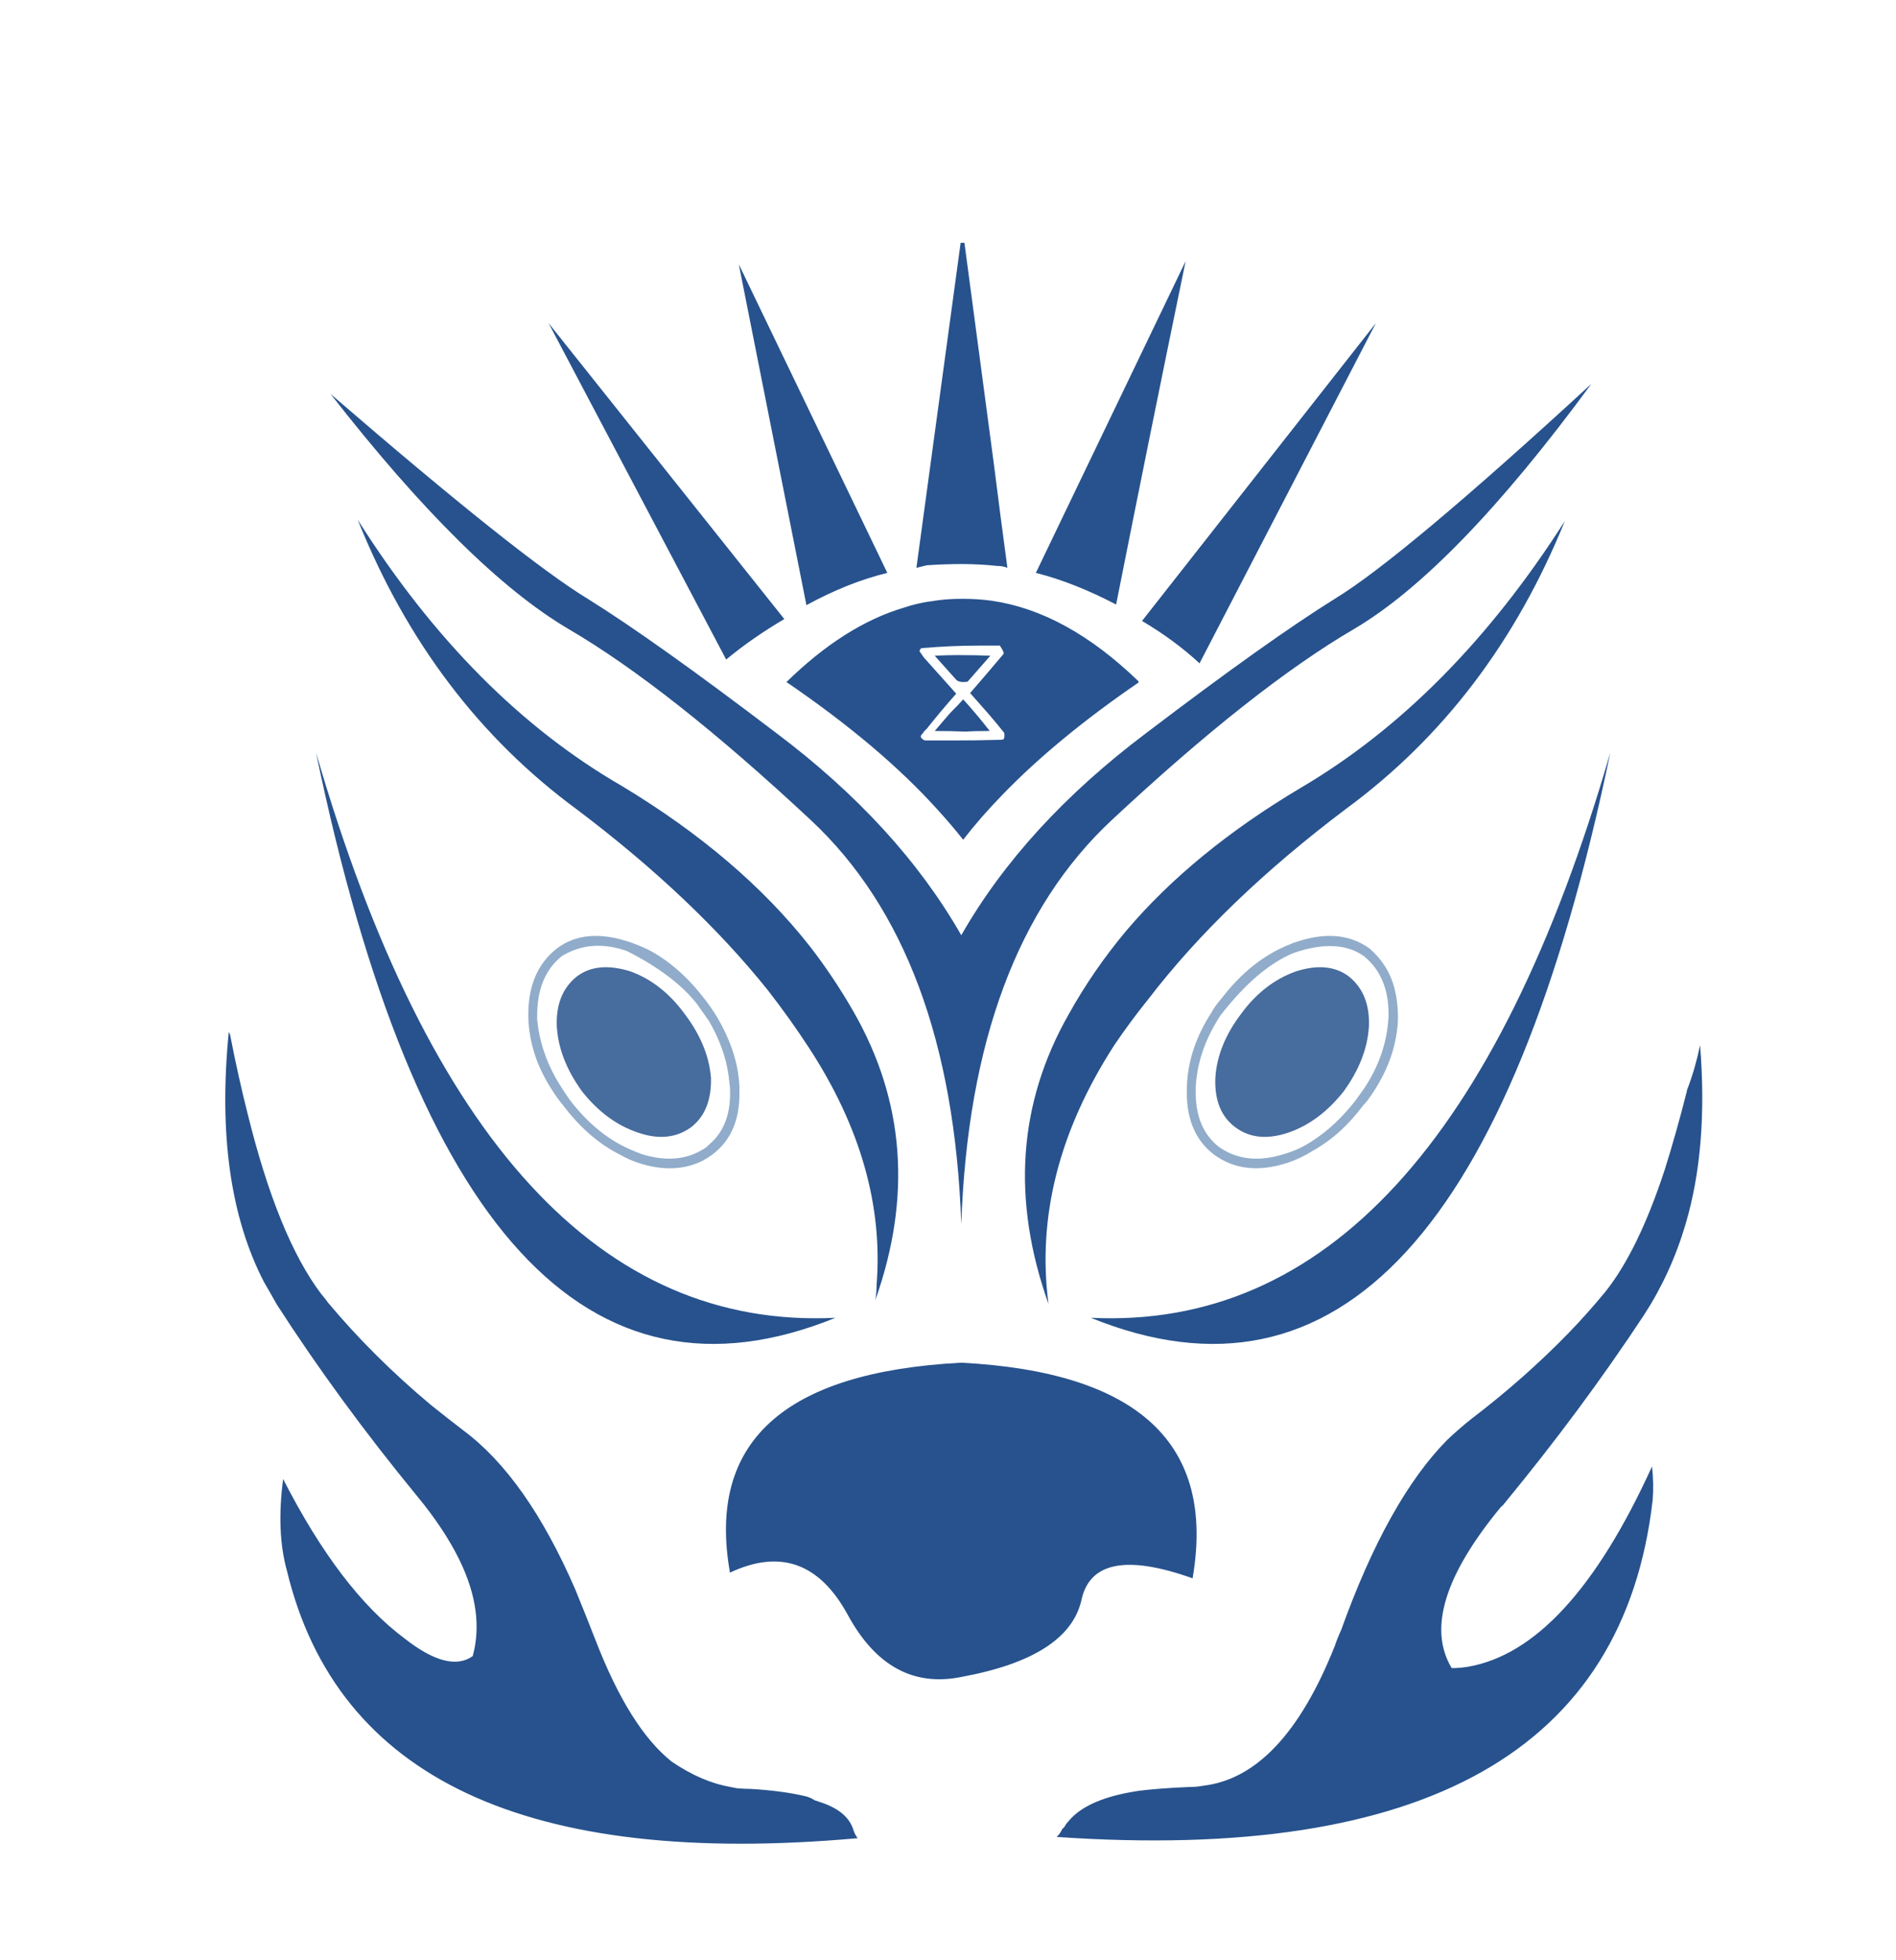 
<svg xmlns="http://www.w3.org/2000/svg" version="1.1" xmlns:xlink="http://www.w3.org/1999/xlink" preserveAspectRatio="none" x="0px" y="0px" width="150px" height="155px" viewBox="0 0 150 155">
<defs>
<g id="Layer1_0_FILL">
<path fill="#27528D" stroke="none" d="
M 25 59.5
Q 36.75 116.1 66.1 104.2 38.35 105.55 25 59.5
M 60.75 78.3
Q 62.5 80.55 64 82.85 70.1 92.2 69.35 101.6 69.35 102.2 69.25 102.8 73.6 90.55 67.5 79.95 65.95 77.25 64.05 74.8 58.5 67.75 49.2 62.15 37.25 55.25 28.3 41.1 34.1 55.55 45.7 64.05 54.9 71 60.75 78.3
M 18.2 81.8
Q 18.15 81.7 18.1 81.6 16.9 93.7 20.9 101.4 21.4 102.25 21.9 103.15 26.8 110.75 33 118.3 35.15 120.9 36.35 123.35 38.35 127.45 37.4 130.95 35.5 132.3 32 129.55 26.9 125.75 22.4 116.95 21.85 121.15 22.7 124.2 28.65 148.85 67.85 145.35 67.6 145 67.5 144.65 67.05 143.25 65.05 142.55 64.75 142.45 64.45 142.35 64.15 142.15 63.8 142.05 61.95 141.6 59.35 141.45 58.85 141.45 58.3 141.4 58.05 141.35 57.8 141.3 55.5 140.9 53.15 139.3 49.8 136.65 47.1 129.65 46.3 127.6 45.5 125.65 41.65 116.8 36.65 113.1 35.35 112.1 34.1 111.1 29.55 107.3 25.95 103 25.7 102.65 25.4 102.3 22 97.8 19.6 88.1 18.85 85.15 18.2 81.8
M 62.05 48.95
L 43.4 25.55 57.45 52.15
Q 59.5 50.45 62.05 48.95
M 63.8 47.85
Q 67.1 46.05 70.2 45.3
L 58.45 20.9 63.8 47.85
M 76.05 107.75
Q 55 108.85 57.75 124.35 63.7 121.55 67.05 127.65 70.35 133.75 76.05 132.6 84.5 131.05 85.55 126.55 86.5 122 94.35 124.8 97.1 108.85 76.05 107.75
M 133.45 86.3
Q 132.6 89.65 131.7 92.5 129.6 98.9 127 102.15 125.6 103.85 124.1 105.4 120.6 109 116.4 112.2 115.45 112.95 114.5 113.85 109.8 118.6 106.1 128.9 105.8 129.55 105.6 130.15 101.5 140.45 95.2 141.2 94.65 141.3 94.1 141.3 91.7 141.4 90.1 141.6 89.8 141.65 89.5 141.7 85.85 142.35 84.5 144.05 84.3 144.25 84.25 144.4 84.15 144.55 84.05 144.6 83.9 144.95 83.6 145.25 127.35 148.25 130.75 118.6 130.85 117.35 130.7 115.95 124.1 130.45 116.1 131.8 115.45 131.9 114.85 131.9 112.05 127.25 118.75 119.15 118.9 119.05 119 118.9 125.1 111.5 130.05 104 132.2 100.7 133.35 96.8 135.15 90.75 134.5 82.65 134.1 84.55 133.5 86.1 133.45 86.2 133.45 86.3
M 127.4 59.5
Q 114.05 105.55 86.3 104.2 115.65 116.1 127.4 59.5
M 88.15 82.65
Q 89.4 80.8 90.85 79 96.8 71.25 106.5 63.95 118 55.5 123.8 41.2 114.8 55.3 102.9 62.3 94.4 67.35 89.1 73.6 86.5 76.7 84.55 80.2 78.55 90.75 82.95 103.1 81.6 92.8 88.15 82.65
M 108.85 25.55
L 90.35 49.1
Q 92.9 50.6 94.9 52.45
L 108.85 25.55
M 87.95 64.85
Q 99.15 54.4 107.1 49.75 115.1 45.05 125.9 30.35 110.95 44.1 105.6 47.35 100.3 50.65 90.7 57.95 81.05 65.2 76.05 73.95 71.05 65.2 61.4 57.95 51.8 50.65 46.5 47.35 41.15 44.1 26.15 31.15 37 45.05 45 49.75 52.95 54.4 64.15 64.85 75.3 75.25 76.05 96.8 76.8 75.25 87.95 64.85
M 93.8 20.65
L 81.95 45.3
Q 84.95 46.05 88.3 47.8 91 34.2 93.8 20.65
M 90.1 53.95
Q 90.05 53.9 90.05 53.85 84.35 48.35 78.45 47.5 77.35 47.35 76.2 47.35 76.1 47.35 76.05 47.35 74.95 47.35 73.95 47.5 73.75 47.55 73.6 47.55 72.55 47.7 71.5 48.05 66.8 49.45 62.2 53.95
L 62.25 53.95
Q 69.65 59 74.2 64.05 75.25 65.2 76.2 66.4 77.55 64.65 79.3 62.85 83.6 58.4 90.1 53.95
M 77.35 51.05
Q 78.7 51.05 79.1 51.05 79.45 51.55 79.4 51.7 78.1 53.25 76.75 54.8 77.5 55.65 78.25 56.5 78.85 57.2 79.45 57.95 79.5 58.3 79.4 58.45 79.3 58.5 79.1 58.5 77.25 58.55 75.4 58.55 74.3 58.55 73.25 58.55 73.1 58.55 73 58.45 72.85 58.35 72.85 58.25 72.85 58.1 73 58 73.1 57.8 73.3 57.65 74.45 56.2 75.65 54.85 74.35 53.4 73.1 52
L 72.75 51.5
Q 72.75 51.35 72.9 51.25 75.25 51.05 77.35 51.05
M 75.15 56.4
Q 74.55 57.1 73.95 57.8 75.2 57.8 76.4 57.85 77.05 57.8 78.3 57.8 77.8 57.15 77.25 56.5 76.75 55.9 76.2 55.3 75.9 55.65 75.15 56.4
M 76.55 53.9
Q 77.3 53.05 78.35 51.85 77.35 51.8 75.75 51.8 74.9 51.8 73.95 51.85 74.8 52.8 75.65 53.75 75.9 54 76.55 53.9
M 76.2 19.2
Q 76.1 19.2 76 19.2
L 72.5 44.9 73.3 44.7
Q 74.7 44.6 76.1 44.6 77.5 44.6 78.9 44.75 79.35 44.75 79.7 44.9 79.15 40.85 78.65 36.85
L 76.3 19.2 76.2 19.2 Z"/>

<path fill="#7D9EC1" fill-opacity="0.851" stroke="none" d="
M 58.5 86.35
Q 58.5 86.15 58.5 85.9 58.4 83.85 57.45 81.8 56.8 80.35 55.75 79 53.8 76.45 51.4 75.15 50.7 74.8 49.85 74.5 46.3 73.3 44.05 75 41.7 76.85 41.8 80.5 41.9 83.45 43.65 86.15 44.05 86.8 44.55 87.4 46.55 90.05 49.05 91.3 49.75 91.7 50.5 91.95 53.4 92.9 55.65 91.75 56 91.55 56.35 91.3 58.55 89.65 58.5 86.35
M 57.65 85.1
Q 57.7 85.5 57.75 86 57.9 89 56.1 90.5 56 90.6 55.9 90.7 53.75 92.2 50.75 91.25 50.35 91.1 50 90.95 47.25 89.8 45.1 87 44.5 86.15 44 85.3 42.75 83.1 42.5 80.65
L 42.5 80.45
Q 42.45 77.2 44.45 75.6 46.75 74.2 49.6 75.2 53.35 77.1 55.15 79.4 55.65 80.1 56.1 80.75 57.35 82.9 57.65 85.1
M 93.9 85.9
L 93.9 85.95
Q 93.75 89.55 96.05 91.3 98.45 93.05 101.85 91.95 102.9 91.6 103.85 91 106.1 89.75 107.85 87.4 108.05 87.2 108.2 87 110.25 84.2 110.55 81.25 110.6 80.9 110.6 80.5 110.6 78.05 109.6 76.45 109.1 75.65 108.35 75 106 73.3 102.5 74.5 102.3 74.55 102.1 74.65 99 75.85 96.6 79 96.15 79.5 95.85 80.05 94 82.9 93.9 85.9
M 94.6 85.95
Q 94.75 83.05 96.55 80.3 99.45 76.55 102.35 75.35 105.85 74.15 107.9 75.6 108.7 76.25 109.15 77.1 109.9 78.45 109.85 80.4 109.7 83.4 107.9 86.1 107.6 86.5 107.25 87 105.7 89 103.85 90.2 102.8 90.9 101.6 91.25 98.6 92.2 96.45 90.7 94.65 89.3 94.6 86.55
L 94.6 85.95 Z"/>

<path fill="#27528D" fill-opacity="0.851" stroke="none" d="
M 56.25 85.25
Q 56.05 82.65 54.15 80.15 52.35 77.7 49.85 76.8 47.25 76 45.65 77.2 43.95 78.55 44.05 81.15 44.2 83.75 46.05 86.3 47.95 88.7 50.45 89.55 52.9 90.4 54.65 89.15 56.3 87.9 56.25 85.25
M 98.2 80.15
Q 96.3 82.65 96.15 85.25 96.05 87.9 97.75 89.15 99.45 90.4 101.95 89.55 104.4 88.7 106.3 86.3 108.15 83.75 108.3 81.15 108.4 78.55 106.7 77.2 105.1 76 102.55 76.8 100 77.7 98.2 80.15 Z"/>
</g>

<g id="Layer0_0_FILL">
<path fill="#27528D" fill-opacity="0" stroke="none" d="
M 150.1 0
L 0 0 0 155.5 150.1 155.5 150.1 0 Z"/>
</g>
</defs>

<g transform="matrix( 1, 0, 0, 1, 0,0) ">
<use xlink:href="#Layer1_0_FILL"/>
</g>

<g transform="matrix( 1, 0, 0, 1, 0,0) ">
<use xlink:href="#Layer0_0_FILL"/>
</g>
</svg>
